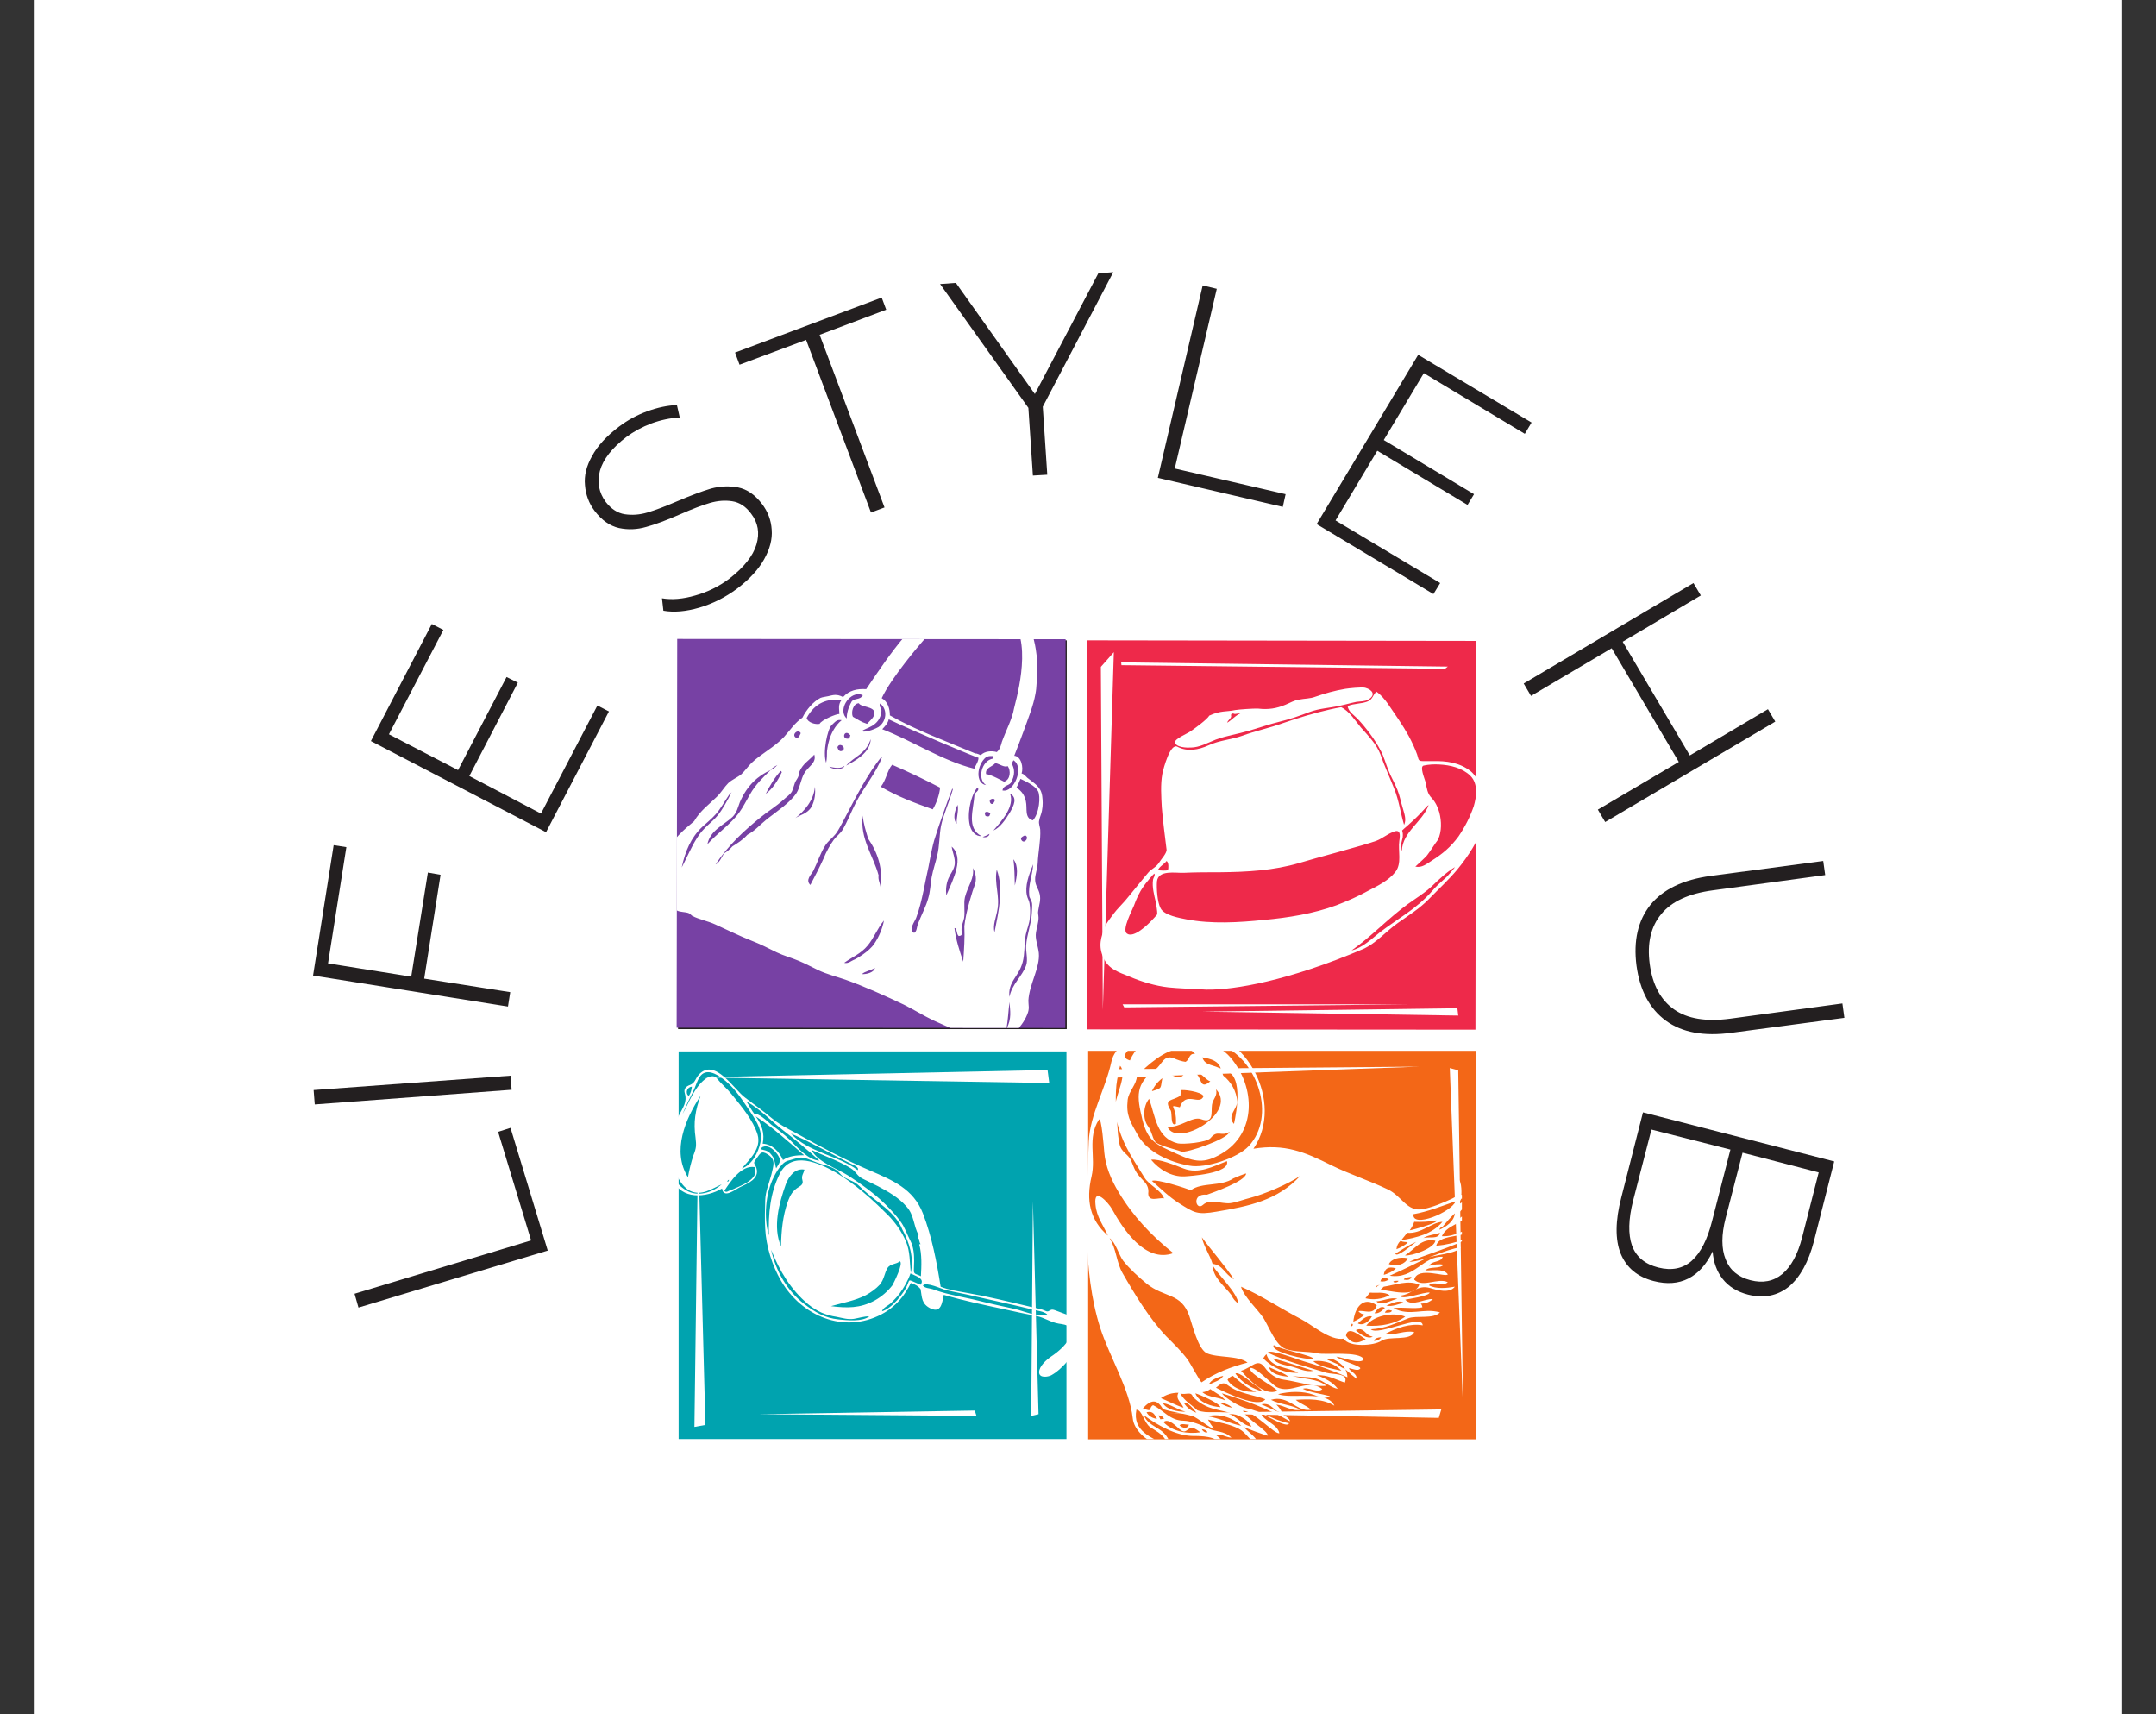 <svg xmlns="http://www.w3.org/2000/svg" version="1.1" xmlns:xlink="http://www.w3.org/1999/xlink" xmlns:svgjs="http://svgjs.dev/svgjs" viewBox="0 0 6.436 5.116"><rect x="0" y="0" width="6.436" height="5.116" fill="#333333" stroke="none"/><g transform="matrix(0.842,0,0,0.842,3.213,4.464)"><rect width="7.398" height="7.398" x="-3.693" y="-5.963" fill="#ffffff"></rect><g transform="matrix(1,0,0,1,0,0)"><path d=" M -2.545 -0.667 L -2.559 -0.716 L -1.933 -0.905 L -2.05 -1.29 L -2.006 -1.304 L -1.874 -0.869 L -2.545 -0.667 M -2.7 -1.387 L -2.704 -1.438 L -2.006 -1.489 L -2.002 -1.439 L -2.7 -1.387 M -2.653 -1.887 L -2.358 -1.84 L -2.299 -2.209 L -2.254 -2.201 L -2.312 -1.833 L -2.007 -1.785 L -2.015 -1.734 L -2.706 -1.844 L -2.633 -2.306 L -2.588 -2.299 L -2.653 -1.887 M -1.698 -2.801 L -1.657 -2.78 L -1.88 -2.352 L -2.501 -2.675 L -2.285 -3.09 L -2.244 -3.069 L -2.437 -2.699 L -2.192 -2.572 L -2.02 -2.902 L -1.98 -2.882 L -2.152 -2.551 L -1.898 -2.418 L -1.698 -2.801 M -1.336 -3.148 Q -1.408 -3.127 -1.464 -3.137 L -1.469 -3.181 Q -1.416 -3.172 -1.351 -3.191 Q -1.286 -3.209 -1.231 -3.25 Q -1.152 -3.311 -1.134 -3.372 Q -1.116 -3.433 -1.153 -3.481 Q -1.181 -3.519 -1.22 -3.525 Q -1.258 -3.531 -1.299 -3.519 Q -1.34 -3.507 -1.404 -3.479 Q -1.477 -3.447 -1.525 -3.434 Q -1.573 -3.42 -1.621 -3.43 Q -1.67 -3.441 -1.708 -3.491 Q -1.738 -3.531 -1.742 -3.582 Q -1.747 -3.632 -1.717 -3.685 Q -1.688 -3.739 -1.622 -3.789 Q -1.576 -3.824 -1.521 -3.844 Q -1.466 -3.864 -1.416 -3.866 L -1.406 -3.822 Q -1.457 -3.819 -1.506 -3.801 Q -1.556 -3.782 -1.595 -3.753 Q -1.672 -3.694 -1.689 -3.633 Q -1.705 -3.572 -1.668 -3.522 Q -1.639 -3.485 -1.601 -3.479 Q -1.562 -3.473 -1.521 -3.485 Q -1.48 -3.497 -1.415 -3.525 Q -1.342 -3.556 -1.295 -3.57 Q -1.247 -3.583 -1.199 -3.574 Q -1.151 -3.564 -1.114 -3.515 Q -1.083 -3.474 -1.08 -3.424 Q -1.076 -3.374 -1.107 -3.319 Q -1.137 -3.265 -1.203 -3.215 Q -1.265 -3.169 -1.336 -3.148 M -0.958 -4.097 L -1.194 -4.009 L -1.21 -4.052 L -0.69 -4.247 L -0.674 -4.204 L -0.91 -4.115 L -0.68 -3.503 L -0.728 -3.485 L -0.958 -4.097 M -0.119 -3.86 L -0.103 -3.619 L -0.154 -3.616 L -0.17 -3.856 L -0.483 -4.295 L -0.427 -4.299 L -0.147 -3.905 L 0.078 -4.333 L 0.131 -4.337 L -0.119 -3.86 M 0.448 -4.29 L 0.498 -4.278 L 0.349 -3.641 L 0.742 -3.55 L 0.732 -3.505 L 0.289 -3.608 L 0.448 -4.29 M 1.29 -3.235 L 1.266 -3.196 L 0.852 -3.444 L 1.212 -4.044 L 1.614 -3.804 L 1.59 -3.764 L 1.232 -3.979 L 1.09 -3.742 L 1.41 -3.55 L 1.387 -3.512 L 1.067 -3.704 L 0.919 -3.457 L 1.29 -3.235 M 2.478 -2.744 L 1.875 -2.388 L 1.849 -2.432 L 2.136 -2.601 L 1.898 -3.004 L 1.612 -2.835 L 1.586 -2.879 L 2.188 -3.235 L 2.214 -3.191 L 1.937 -3.027 L 2.175 -2.624 L 2.452 -2.788 L 2.478 -2.744 M 2.035 -2.094 Q 2.102 -2.177 2.249 -2.197 L 2.648 -2.25 L 2.655 -2.2 L 2.257 -2.146 Q 2.129 -2.129 2.074 -2.062 Q 2.018 -1.995 2.033 -1.884 Q 2.048 -1.774 2.119 -1.724 Q 2.19 -1.674 2.318 -1.691 L 2.716 -1.745 L 2.723 -1.694 L 2.323 -1.641 Q 2.176 -1.621 2.09 -1.684 Q 2.004 -1.747 1.986 -1.879 Q 1.969 -2.011 2.035 -2.094 M 2.17 -0.77 Q 2.117 -0.743 2.047 -0.761 Q 1.961 -0.783 1.93 -0.858 Q 1.9 -0.933 1.932 -1.057 L 2.009 -1.359 L 2.687 -1.185 L 2.615 -0.902 Q 2.586 -0.791 2.526 -0.741 Q 2.465 -0.692 2.381 -0.713 Q 2.323 -0.728 2.291 -0.769 Q 2.26 -0.809 2.256 -0.866 Q 2.223 -0.797 2.17 -0.77 M 2.632 -1.146 L 2.362 -1.216 L 2.302 -0.984 Q 2.279 -0.895 2.302 -0.838 Q 2.324 -0.781 2.39 -0.764 Q 2.456 -0.747 2.503 -0.786 Q 2.55 -0.826 2.573 -0.915 L 2.632 -1.146 M 1.97 -0.887 Q 1.992 -0.827 2.063 -0.809 Q 2.135 -0.791 2.182 -0.833 Q 2.229 -0.875 2.254 -0.974 L 2.319 -1.227 L 2.039 -1.298 L 1.974 -1.046 Q 1.949 -0.947 1.97 -0.887" fill="#231f20" fill-rule="nonzero"></path></g><g transform="matrix(1,0,0,1,0,0)"><g transform="matrix(1,0,0,1,0,0)" clip-path="url(#SvgjsClipPath53234)"><g clip-path="url(#b2af8988b-a1d2-4348-a8c3-11844c4a214b125b4554-294a-4106-bf7c-fbe97ca1a8aa)"><path d=" M 1.415 -1.652 L 0.038 -1.653 L 0.039 -3.032 L 1.417 -3.03 Z" fill="#ee294a" transform="matrix(1,0,0,1,0,0)" fill-rule="nonzero"></path></g><g clip-path="url(#c2af8988b-a1d2-4348-a8c3-11844c4a214b125b4554-294a-4106-bf7c-fbe97ca1a8aa)"><path d=" M 0.471 -2.765 C 0.512 -2.784 0.531 -2.778 0.564 -2.785 C 0.576 -2.787 0.629 -2.791 0.645 -2.79 C 0.68 -2.786 0.709 -2.79 0.742 -2.804 C 0.759 -2.811 0.771 -2.819 0.79 -2.822 C 0.809 -2.826 0.829 -2.825 0.847 -2.832 C 0.881 -2.844 0.917 -2.854 0.953 -2.86 C 0.965 -2.862 1.012 -2.867 1.024 -2.864 C 1.05 -2.857 1.063 -2.838 1.035 -2.822 C 1.023 -2.815 1.007 -2.816 0.993 -2.814 C 0.973 -2.81 0.953 -2.804 0.933 -2.8 C 0.897 -2.792 0.862 -2.791 0.827 -2.778 C 0.793 -2.765 0.759 -2.753 0.722 -2.744 C 0.685 -2.735 0.648 -2.722 0.61 -2.711 C 0.572 -2.7 0.532 -2.694 0.494 -2.68 C 0.466 -2.669 0.436 -2.652 0.406 -2.652 C 0.393 -2.651 0.352 -2.652 0.35 -2.671 C 0.349 -2.683 0.392 -2.701 0.401 -2.707 C 0.415 -2.716 0.465 -2.752 0.471 -2.765 M 0.535 -2.74 C 0.552 -2.75 0.566 -2.768 0.586 -2.775 C 0.578 -2.773 0.57 -2.772 0.562 -2.771 C 0.551 -2.775 0.547 -2.772 0.549 -2.762 C 0.547 -2.753 0.537 -2.749 0.535 -2.74" fill="#ffffff" transform="matrix(1,0,0,1,0,0)" fill-rule="nonzero"></path></g><g clip-path="url(#c2af8988b-a1d2-4348-a8c3-11844c4a214b125b4554-294a-4106-bf7c-fbe97ca1a8aa)"><path d=" M 0.939 -2.795 C 0.968 -2.781 0.989 -2.747 1.009 -2.723 C 1.034 -2.695 1.065 -2.663 1.078 -2.628 C 1.092 -2.587 1.111 -2.547 1.127 -2.506 C 1.144 -2.464 1.149 -2.421 1.162 -2.378 C 1.171 -2.396 1.163 -2.417 1.158 -2.435 C 1.151 -2.457 1.147 -2.481 1.138 -2.503 C 1.129 -2.526 1.116 -2.547 1.107 -2.57 C 1.097 -2.594 1.091 -2.62 1.078 -2.643 C 1.058 -2.681 1.028 -2.721 0.998 -2.753 C 0.986 -2.766 0.964 -2.779 0.962 -2.799 C 0.984 -2.809 1.011 -2.806 1.034 -2.816 C 1.051 -2.823 1.051 -2.839 1.064 -2.85 C 1.08 -2.839 1.093 -2.823 1.104 -2.808 C 1.13 -2.77 1.157 -2.732 1.179 -2.692 C 1.19 -2.671 1.2 -2.65 1.208 -2.628 C 1.214 -2.612 1.21 -2.604 1.228 -2.604 C 1.24 -2.604 1.252 -2.604 1.264 -2.604 C 1.312 -2.605 1.358 -2.599 1.397 -2.569 C 1.428 -2.544 1.444 -2.491 1.451 -2.453 C 1.459 -2.409 1.438 -2.326 1.351 -2.22 C 1.32 -2.183 1.284 -2.15 1.25 -2.115 C 1.218 -2.082 1.178 -2.057 1.141 -2.031 C 1.098 -2.001 1.064 -1.959 1.017 -1.938 C 0.755 -1.826 0.559 -1.792 0.461 -1.794 C 0.44 -1.795 0.349 -1.799 0.326 -1.802 C 0.281 -1.807 0.231 -1.822 0.189 -1.84 C 0.15 -1.856 0.114 -1.866 0.096 -1.907 C 0.077 -1.949 0.087 -1.98 0.103 -2.02 C 0.108 -2.032 0.128 -2.057 0.133 -2.064 C 0.145 -2.08 0.159 -2.093 0.172 -2.108 C 0.186 -2.124 0.241 -2.193 0.257 -2.211 C 0.27 -2.224 0.283 -2.228 0.294 -2.245 C 0.299 -2.254 0.321 -2.277 0.32 -2.29 C 0.314 -2.34 0.307 -2.39 0.303 -2.44 C 0.301 -2.479 0.298 -2.521 0.305 -2.559 C 0.309 -2.579 0.333 -2.668 0.358 -2.655 C 0.394 -2.636 0.434 -2.644 0.469 -2.66 C 0.508 -2.678 0.55 -2.68 0.589 -2.694 C 0.635 -2.711 0.684 -2.721 0.731 -2.738 C 0.786 -2.757 0.842 -2.774 0.899 -2.787 C 0.913 -2.79 0.926 -2.793 0.939 -2.795 M 1.26 -2.251 C 1.298 -2.275 1.327 -2.299 1.355 -2.337 C 1.378 -2.371 1.396 -2.406 1.409 -2.444 C 1.419 -2.478 1.425 -2.524 1.397 -2.552 C 1.368 -2.58 1.326 -2.59 1.286 -2.592 C 1.268 -2.593 1.249 -2.592 1.231 -2.588 C 1.217 -2.584 1.234 -2.544 1.238 -2.53 C 1.243 -2.507 1.244 -2.489 1.26 -2.473 C 1.273 -2.459 1.282 -2.44 1.287 -2.422 C 1.295 -2.391 1.296 -2.354 1.282 -2.325 C 1.269 -2.308 1.258 -2.289 1.245 -2.272 C 1.239 -2.263 1.213 -2.241 1.202 -2.23 C 1.225 -2.225 1.241 -2.239 1.26 -2.251 M 0.32 -2.25 C 0.311 -2.238 0.295 -2.231 0.289 -2.217 C 0.301 -2.216 0.313 -2.215 0.325 -2.217 C 0.327 -2.226 0.328 -2.244 0.32 -2.25 M 0.272 -2.184 C 0.273 -2.191 0.28 -2.197 0.277 -2.205 C 0.275 -2.207 0.242 -2.166 0.239 -2.161 C 0.224 -2.14 0.213 -2.116 0.204 -2.091 C 0.198 -2.075 0.161 -2.007 0.179 -1.993 C 0.203 -1.974 0.256 -2.027 0.269 -2.041 C 0.275 -2.047 0.281 -2.054 0.287 -2.061 C 0.287 -2.075 0.284 -2.089 0.282 -2.103 C 0.276 -2.129 0.268 -2.157 0.272 -2.184 M 1.065 -2.322 C 1.023 -2.306 0.839 -2.258 0.791 -2.243 C 0.699 -2.216 0.606 -2.211 0.51 -2.21 C 0.467 -2.21 0.423 -2.21 0.38 -2.208 C 0.351 -2.207 0.291 -2.219 0.286 -2.178 C 0.284 -2.153 0.287 -2.104 0.299 -2.082 C 0.312 -2.057 0.366 -2.048 0.391 -2.043 C 0.48 -2.026 0.576 -2.032 0.665 -2.041 C 0.752 -2.049 0.84 -2.063 0.922 -2.093 C 0.961 -2.108 0.998 -2.124 1.034 -2.144 C 1.067 -2.161 1.108 -2.181 1.131 -2.211 C 1.155 -2.241 1.14 -2.286 1.145 -2.321 C 1.149 -2.345 1.149 -2.365 1.121 -2.352 C 1.101 -2.344 1.085 -2.33 1.065 -2.322 M 1.249 -2.448 C 1.244 -2.446 1.231 -2.43 1.224 -2.423 C 1.208 -2.406 1.191 -2.39 1.173 -2.374 C 1.167 -2.369 1.161 -2.364 1.155 -2.358 C 1.158 -2.35 1.158 -2.342 1.157 -2.333 C 1.154 -2.318 1.146 -2.3 1.154 -2.286 C 1.157 -2.354 1.227 -2.388 1.249 -2.448 M 1.342 -2.228 C 1.312 -2.21 1.285 -2.184 1.26 -2.16 C 1.233 -2.135 1.204 -2.118 1.175 -2.097 C 1.105 -2.046 1.046 -1.982 0.976 -1.933 C 1.014 -1.942 1.046 -1.973 1.076 -1.997 C 1.106 -2.02 1.137 -2.04 1.168 -2.062 C 1.202 -2.086 1.233 -2.111 1.261 -2.143 C 1.275 -2.16 1.291 -2.174 1.308 -2.189 C 1.316 -2.195 1.344 -2.229 1.342 -2.228" fill="#ffffff" transform="matrix(1,0,0,1,0,0)" fill-rule="nonzero"></path></g><g clip-path="url(#b2af8988b-a1d2-4348-a8c3-11844c4a214b125b4554-294a-4106-bf7c-fbe97ca1a8aa)"><path d=" M -0.034 -1.654 L -1.412 -1.654 L -1.412 -3.032 L -0.034 -3.032 Z" fill="#231f20" transform="matrix(1,0,0,1,0,0)" fill-rule="nonzero"></path></g><g clip-path="url(#b2af8988b-a1d2-4348-a8c3-11844c4a214b125b4554-294a-4106-bf7c-fbe97ca1a8aa)"><path d=" M -1.362 -2.939 L -1.356 -1.723 L -1.317 -2.991 Z" fill="#ffffff" transform="matrix(1,0,0,1,0,0)" fill-rule="nonzero"></path></g><g clip-path="url(#b2af8988b-a1d2-4348-a8c3-11844c4a214b125b4554-294a-4106-bf7c-fbe97ca1a8aa)"><path d=" M -0.142 -2.931 L -1.289 -2.944 L -1.291 -2.955 L -0.132 -2.94 Z" fill="#ffffff" transform="matrix(1,0,0,1,0,0)" fill-rule="nonzero"></path></g><g clip-path="url(#b2af8988b-a1d2-4348-a8c3-11844c4a214b125b4554-294a-4106-bf7c-fbe97ca1a8aa)"><path d=" M -1.003 -1.717 L -0.098 -1.728 L -0.095 -1.702 Z" fill="#ffffff" transform="matrix(1,0,0,1,0,0)" fill-rule="nonzero"></path></g><g clip-path="url(#b2af8988b-a1d2-4348-a8c3-11844c4a214b125b4554-294a-4106-bf7c-fbe97ca1a8aa)"><path d=" M -0.262 -1.743 L -1.279 -1.731 L -1.285 -1.743 Z" fill="#ffffff" transform="matrix(1,0,0,1,0,0)" fill-rule="nonzero"></path></g><g clip-path="url(#b2af8988b-a1d2-4348-a8c3-11844c4a214b125b4554-294a-4106-bf7c-fbe97ca1a8aa)"><path d=" M -0.039 -1.658 L -1.417 -1.659 L -1.415 -3.037 L -0.038 -3.036 Z" fill="#7741a4" transform="matrix(1,0,0,1,0,0)" fill-rule="nonzero"></path></g><g clip-path="url(#d2af8988b-a1d2-4348-a8c3-11844c4a214b125b4554-294a-4106-bf7c-fbe97ca1a8aa)"><path d=" M -0.174 -1.706 C -0.185 -1.679 -0.2 -1.662 -0.219 -1.64 C -0.231 -1.627 -0.242 -1.61 -0.25 -1.604 C -0.261 -1.595 -0.28 -1.586 -0.289 -1.59 C -0.298 -1.594 -0.435 -1.652 -0.507 -1.685 C -0.542 -1.702 -0.576 -1.723 -0.612 -1.741 C -0.68 -1.773 -0.748 -1.804 -0.818 -1.829 C -0.85 -1.84 -0.883 -1.848 -0.915 -1.863 C -0.938 -1.874 -0.96 -1.886 -0.984 -1.896 C -1.01 -1.907 -1.037 -1.914 -1.062 -1.926 C -1.092 -1.941 -1.122 -1.956 -1.153 -1.968 C -1.198 -1.986 -1.238 -2.006 -1.28 -2.025 C -1.306 -2.037 -1.338 -2.043 -1.361 -2.055 C -1.366 -2.058 -1.369 -2.063 -1.374 -2.065 C -1.386 -2.07 -1.403 -2.068 -1.415 -2.074 C -1.424 -2.079 -1.432 -2.092 -1.44 -2.1 C -1.449 -2.109 -1.462 -2.117 -1.464 -2.126 C -1.466 -2.136 -1.468 -2.134 -1.462 -2.151 C -1.456 -2.168 -1.467 -2.236 -1.45 -2.281 C -1.432 -2.327 -1.391 -2.361 -1.355 -2.391 C -1.334 -2.428 -1.3 -2.452 -1.274 -2.478 C -1.258 -2.494 -1.248 -2.512 -1.234 -2.526 C -1.22 -2.539 -1.203 -2.545 -1.188 -2.557 C -1.175 -2.569 -1.165 -2.584 -1.152 -2.597 C -1.119 -2.629 -1.069 -2.654 -1.036 -2.69 C -1.015 -2.713 -0.998 -2.74 -0.971 -2.758 C -0.958 -2.785 -0.932 -2.816 -0.907 -2.828 C -0.9 -2.831 -0.889 -2.832 -0.88 -2.834 C -0.862 -2.838 -0.85 -2.843 -0.827 -2.831 C -0.805 -2.855 -0.777 -2.861 -0.745 -2.859 C -0.658 -2.988 -0.567 -3.123 -0.446 -3.181 C -0.44 -3.19 -0.345 -3.242 -0.244 -3.192 C -0.208 -3.175 -0.181 -3.125 -0.165 -3.091 C -0.162 -3.086 -0.153 -3.043 -0.149 -3.027 C -0.146 -3.017 -0.141 -2.984 -0.14 -2.973 C -0.14 -2.96 -0.138 -2.918 -0.139 -2.913 C -0.141 -2.892 -0.14 -2.867 -0.145 -2.842 C -0.152 -2.801 -0.172 -2.752 -0.187 -2.71 C -0.198 -2.681 -0.207 -2.655 -0.22 -2.623 C -0.195 -2.621 -0.187 -2.581 -0.194 -2.56 C -0.185 -2.558 -0.18 -2.551 -0.174 -2.545 C -0.147 -2.523 -0.126 -2.514 -0.121 -2.48 C -0.119 -2.464 -0.118 -2.448 -0.122 -2.428 C -0.124 -2.416 -0.13 -2.405 -0.132 -2.392 C -0.134 -2.382 -0.129 -2.372 -0.128 -2.361 C -0.126 -2.323 -0.135 -2.284 -0.137 -2.242 C -0.138 -2.221 -0.147 -2.201 -0.146 -2.183 C -0.146 -2.164 -0.134 -2.151 -0.13 -2.133 C -0.125 -2.112 -0.132 -2.095 -0.135 -2.074 C -0.137 -2.065 -0.134 -2.058 -0.134 -2.049 C -0.134 -2.032 -0.14 -2.016 -0.143 -1.997 C -0.147 -1.973 -0.136 -1.951 -0.133 -1.924 C -0.128 -1.872 -0.167 -1.813 -0.17 -1.755 C -0.17 -1.737 -0.165 -1.728 -0.174 -1.706 M -0.248 -1.654 C -0.228 -1.692 -0.235 -1.72 -0.237 -1.75 C -0.241 -1.718 -0.242 -1.687 -0.248 -1.654 M -0.237 -1.768 C -0.229 -1.813 -0.191 -1.842 -0.178 -1.88 C -0.171 -1.9 -0.179 -1.926 -0.178 -1.949 C -0.176 -1.987 -0.16 -2.026 -0.158 -2.062 C -0.157 -2.076 -0.156 -2.091 -0.157 -2.1 C -0.159 -2.111 -0.167 -2.12 -0.167 -2.128 C -0.171 -2.164 -0.155 -2.202 -0.153 -2.238 C -0.169 -2.2 -0.183 -2.16 -0.175 -2.127 C -0.173 -2.117 -0.167 -2.109 -0.166 -2.1 C -0.163 -2.083 -0.163 -2.065 -0.165 -2.048 C -0.166 -2.029 -0.174 -2.012 -0.179 -1.99 C -0.184 -1.966 -0.183 -1.94 -0.186 -1.915 C -0.19 -1.879 -0.202 -1.86 -0.219 -1.834 C -0.234 -1.811 -0.24 -1.792 -0.237 -1.768 M -0.28 -2.076 C -0.284 -2.051 -0.297 -2.023 -0.29 -1.997 C -0.275 -2.074 -0.257 -2.151 -0.282 -2.219 C -0.292 -2.171 -0.27 -2.125 -0.28 -2.076 M -0.218 -2.163 C -0.21 -2.197 -0.204 -2.231 -0.223 -2.256 C -0.219 -2.225 -0.219 -2.194 -0.218 -2.163 M -0.193 -2.322 C -0.183 -2.31 -0.165 -2.335 -0.182 -2.341 C -0.187 -2.338 -0.203 -2.333 -0.193 -2.322 M -0.154 -2.394 C -0.131 -2.419 -0.126 -2.48 -0.136 -2.498 C -0.147 -2.517 -0.175 -2.53 -0.198 -2.541 C -0.203 -2.528 -0.206 -2.523 -0.212 -2.51 C -0.192 -2.496 -0.184 -2.483 -0.179 -2.462 C -0.173 -2.436 -0.185 -2.402 -0.154 -2.394 M -0.432 -2.012 C -0.427 -1.97 -0.414 -1.932 -0.401 -1.893 C -0.398 -1.936 -0.395 -1.979 -0.397 -2.019 C -0.392 -2.069 -0.367 -2.148 -0.36 -2.165 C -0.353 -2.183 -0.356 -2.208 -0.367 -2.225 C -0.36 -2.19 -0.385 -2.161 -0.395 -2.121 C -0.4 -2.099 -0.394 -2.07 -0.398 -2.047 C -0.4 -2.037 -0.407 -2.021 -0.407 -2.009 C -0.408 -1.996 -0.4 -1.985 -0.417 -1.984 C -0.426 -1.991 -0.422 -2.013 -0.432 -2.012 M -0.236 -2.421 C -0.221 -2.447 -0.208 -2.474 -0.235 -2.489 C -0.218 -2.443 -0.264 -2.393 -0.294 -2.358 C -0.27 -2.368 -0.251 -2.397 -0.236 -2.421 M -0.332 -2.335 C -0.322 -2.332 -0.309 -2.336 -0.308 -2.346 C -0.316 -2.341 -0.324 -2.338 -0.332 -2.335 M -0.229 -2.595 C -0.218 -2.576 -0.217 -2.554 -0.232 -2.527 C -0.241 -2.516 -0.259 -2.518 -0.262 -2.5 C -0.221 -2.49 -0.183 -2.583 -0.223 -2.607 C -0.225 -2.603 -0.227 -2.599 -0.229 -2.595 M -0.316 -2.408 C -0.306 -2.407 -0.308 -2.412 -0.305 -2.418 C -0.309 -2.424 -0.322 -2.428 -0.325 -2.419 C -0.322 -2.415 -0.326 -2.409 -0.316 -2.408 M -0.256 -2.531 C -0.233 -2.538 -0.232 -2.571 -0.243 -2.586 C -0.257 -2.581 -0.27 -2.593 -0.287 -2.597 C -0.297 -2.584 -0.324 -2.581 -0.32 -2.558 C -0.301 -2.556 -0.261 -2.533 -0.256 -2.531 M -0.292 -2.458 C -0.28 -2.475 -0.308 -2.473 -0.307 -2.462 C -0.306 -2.451 -0.296 -2.448 -0.292 -2.458 M -0.376 -2.371 C -0.371 -2.355 -0.358 -2.337 -0.336 -2.338 C -0.391 -2.366 -0.364 -2.433 -0.361 -2.486 C -0.357 -2.494 -0.345 -2.499 -0.348 -2.507 L -0.352 -2.509 C -0.378 -2.475 -0.388 -2.408 -0.376 -2.371 M -0.461 -2.128 C -0.435 -2.188 -0.397 -2.262 -0.442 -2.301 C -0.439 -2.281 -0.429 -2.26 -0.431 -2.239 C -0.433 -2.22 -0.445 -2.207 -0.453 -2.189 C -0.462 -2.168 -0.463 -2.148 -0.461 -2.128 M -0.575 -1.995 C -0.565 -2.001 -0.566 -2.014 -0.562 -2.026 C -0.55 -2.057 -0.532 -2.091 -0.525 -2.118 C -0.518 -2.141 -0.517 -2.168 -0.513 -2.192 C -0.508 -2.219 -0.499 -2.244 -0.493 -2.27 C -0.485 -2.303 -0.486 -2.339 -0.48 -2.373 C -0.471 -2.416 -0.451 -2.457 -0.438 -2.503 C -0.438 -2.505 -0.438 -2.506 -0.44 -2.506 C -0.463 -2.445 -0.486 -2.381 -0.504 -2.323 C -0.515 -2.285 -0.524 -2.225 -0.528 -2.211 C -0.532 -2.198 -0.547 -2.102 -0.568 -2.048 C -0.574 -2.033 -0.596 -2.006 -0.575 -1.995 M -0.32 -2.618 C -0.354 -2.59 -0.358 -2.524 -0.32 -2.519 C -0.352 -2.539 -0.337 -2.606 -0.295 -2.613 C -0.298 -2.615 -0.291 -2.621 -0.296 -2.622 C -0.304 -2.621 -0.307 -2.624 -0.32 -2.618 M -0.282 -2.636 C -0.27 -2.646 -0.267 -2.661 -0.264 -2.672 C -0.25 -2.711 -0.227 -2.754 -0.221 -2.79 C -0.218 -2.807 -0.155 -3.008 -0.225 -3.101 C -0.276 -3.193 -0.352 -3.156 -0.369 -3.156 C -0.432 -3.138 -0.483 -3.085 -0.536 -3.039 C -0.552 -3.021 -0.656 -2.9 -0.69 -2.827 C -0.668 -2.815 -0.661 -2.789 -0.661 -2.766 C -0.57 -2.714 -0.463 -2.675 -0.358 -2.631 C -0.354 -2.632 -0.343 -2.627 -0.339 -2.625 C -0.324 -2.64 -0.3 -2.641 -0.282 -2.636 M -0.424 -2.382 C -0.426 -2.403 -0.416 -2.429 -0.421 -2.449 C -0.431 -2.428 -0.439 -2.398 -0.424 -2.382 M -0.362 -2.577 C -0.358 -2.587 -0.346 -2.604 -0.347 -2.616 C -0.349 -2.614 -0.577 -2.71 -0.665 -2.752 C -0.669 -2.736 -0.679 -2.727 -0.688 -2.717 C -0.579 -2.675 -0.475 -2.605 -0.362 -2.577 M -0.76 -1.849 C -0.743 -1.848 -0.717 -1.855 -0.714 -1.871 C -0.728 -1.862 -0.75 -1.859 -0.76 -1.849 M -0.716 -1.957 C -0.699 -1.982 -0.687 -2.012 -0.682 -2.039 C -0.705 -2.012 -0.718 -1.976 -0.74 -1.95 C -0.764 -1.921 -0.794 -1.91 -0.823 -1.889 C -0.809 -1.885 -0.796 -1.897 -0.79 -1.899 C -0.783 -1.901 -0.734 -1.929 -0.716 -1.957 M -0.509 -2.433 C -0.494 -2.458 -0.485 -2.488 -0.483 -2.51 C -0.541 -2.54 -0.593 -2.565 -0.653 -2.591 C -0.671 -2.57 -0.673 -2.539 -0.693 -2.513 C -0.633 -2.478 -0.574 -2.456 -0.509 -2.433 M -0.701 -2.199 C -0.704 -2.182 -0.694 -2.169 -0.694 -2.154 C -0.685 -2.221 -0.703 -2.278 -0.738 -2.329 C -0.746 -2.356 -0.755 -2.382 -0.757 -2.411 C -0.768 -2.33 -0.72 -2.269 -0.701 -2.199 M -0.782 -2.456 C -0.755 -2.509 -0.707 -2.566 -0.689 -2.618 C -0.689 -2.619 -0.689 -2.62 -0.69 -2.62 C -0.739 -2.561 -0.783 -2.474 -0.825 -2.394 C -0.834 -2.378 -0.843 -2.359 -0.853 -2.346 C -0.865 -2.331 -0.88 -2.321 -0.89 -2.305 C -0.908 -2.277 -0.917 -2.246 -0.932 -2.216 C -0.939 -2.202 -0.962 -2.183 -0.943 -2.165 C -0.925 -2.199 -0.911 -2.226 -0.896 -2.259 C -0.887 -2.282 -0.873 -2.307 -0.86 -2.325 C -0.85 -2.338 -0.837 -2.347 -0.829 -2.36 C -0.811 -2.39 -0.798 -2.425 -0.782 -2.456 M -0.701 -2.725 C -0.673 -2.745 -0.669 -2.785 -0.693 -2.806 L -0.696 -2.808 C -0.701 -2.796 -0.689 -2.791 -0.691 -2.78 C -0.697 -2.725 -0.75 -2.722 -0.76 -2.71 C -0.746 -2.703 -0.705 -2.722 -0.701 -2.725 M -0.816 -2.588 C -0.786 -2.604 -0.73 -2.633 -0.729 -2.682 C -0.746 -2.629 -0.788 -2.62 -0.816 -2.588 M -0.742 -2.736 C -0.731 -2.748 -0.715 -2.759 -0.716 -2.776 C -0.717 -2.798 -0.764 -2.795 -0.771 -2.809 C -0.791 -2.809 -0.8 -2.776 -0.792 -2.761 C -0.772 -2.75 -0.764 -2.743 -0.742 -2.736 M -0.876 -2.584 C -0.859 -2.571 -0.825 -2.574 -0.822 -2.587 C -0.836 -2.576 -0.856 -2.58 -0.876 -2.584 M -0.806 -2.684 C -0.802 -2.689 -0.804 -2.689 -0.801 -2.695 C -0.822 -2.722 -0.836 -2.678 -0.806 -2.684 M -0.826 -2.643 C -0.818 -2.657 -0.841 -2.67 -0.847 -2.653 C -0.846 -2.651 -0.842 -2.631 -0.826 -2.643 M -0.939 -2.442 C -0.927 -2.463 -0.924 -2.492 -0.927 -2.513 C -0.93 -2.465 -0.966 -2.425 -0.996 -2.402 C -0.98 -2.413 -0.952 -2.418 -0.939 -2.442 M -0.757 -2.837 C -0.757 -2.839 -0.771 -2.842 -0.777 -2.841 C -0.814 -2.836 -0.843 -2.781 -0.814 -2.755 C -0.814 -2.773 -0.809 -2.793 -0.796 -2.816 C -0.785 -2.828 -0.767 -2.82 -0.757 -2.837 M -0.887 -2.598 C -0.884 -2.613 -0.884 -2.626 -0.884 -2.639 C -0.883 -2.642 -0.88 -2.709 -0.832 -2.749 C -0.849 -2.752 -0.853 -2.745 -0.868 -2.731 C -0.882 -2.717 -0.9 -2.635 -0.887 -2.598 M -0.84 -2.771 C -0.84 -2.786 -0.846 -2.804 -0.832 -2.821 C -0.882 -2.826 -0.926 -2.812 -0.956 -2.757 C -0.952 -2.74 -0.925 -2.733 -0.91 -2.736 C -0.905 -2.749 -0.85 -2.772 -0.84 -2.771 M -0.965 -2.56 C -0.951 -2.585 -0.92 -2.597 -0.929 -2.627 C -0.949 -2.605 -0.969 -2.595 -0.981 -2.568 C -0.984 -2.563 -0.982 -2.557 -0.985 -2.551 C -0.987 -2.544 -0.993 -2.537 -0.997 -2.529 C -1.001 -2.518 -1.004 -2.506 -1.008 -2.497 C -1.015 -2.484 -1.028 -2.477 -1.037 -2.468 C -1.066 -2.442 -1.092 -2.427 -1.119 -2.405 C -1.176 -2.359 -1.232 -2.308 -1.279 -2.238 C -1.266 -2.243 -1.258 -2.262 -1.249 -2.277 C -1.238 -2.283 -1.228 -2.292 -1.219 -2.302 C -1.201 -2.313 -1.182 -2.325 -1.166 -2.343 C -1.14 -2.356 -1.121 -2.379 -1.096 -2.399 C -1.064 -2.424 -1.014 -2.457 -0.992 -2.491 C -0.98 -2.51 -0.977 -2.538 -0.965 -2.56 M -0.992 -2.686 C -0.985 -2.685 -0.981 -2.694 -0.977 -2.703 C -0.987 -2.721 -1.013 -2.695 -0.992 -2.686 M -1.101 -2.488 C -1.079 -2.504 -1.06 -2.531 -1.044 -2.565 C -1.046 -2.566 -1.045 -2.568 -1.048 -2.569 C -1.069 -2.547 -1.087 -2.516 -1.101 -2.488 M -1.084 -2.572 C -1.075 -2.576 -1.067 -2.582 -1.06 -2.59 C -1.068 -2.585 -1.077 -2.582 -1.084 -2.572 C -1.127 -2.553 -1.167 -2.519 -1.193 -2.458 C -1.2 -2.44 -1.203 -2.422 -1.219 -2.406 C -1.25 -2.377 -1.298 -2.359 -1.308 -2.309 C -1.276 -2.346 -1.225 -2.38 -1.195 -2.422 C -1.181 -2.441 -1.17 -2.464 -1.157 -2.486 C -1.138 -2.52 -1.11 -2.547 -1.084 -2.572 M -1.222 -2.494 C -1.221 -2.495 -1.22 -2.497 -1.219 -2.499 C -1.22 -2.497 -1.221 -2.495 -1.222 -2.494 C -1.225 -2.489 -1.23 -2.487 -1.232 -2.483 C -1.248 -2.46 -1.261 -2.435 -1.278 -2.416 C -1.294 -2.398 -1.312 -2.384 -1.327 -2.37 C -1.366 -2.333 -1.387 -2.284 -1.399 -2.227 C -1.378 -2.267 -1.364 -2.302 -1.345 -2.331 C -1.323 -2.368 -1.293 -2.385 -1.271 -2.412 C -1.254 -2.433 -1.236 -2.466 -1.222 -2.494" fill="#ffffff" transform="matrix(1,0,0,1,0,0)" fill-rule="nonzero"></path></g><g clip-path="url(#b2af8988b-a1d2-4348-a8c3-11844c4a214b125b4554-294a-4106-bf7c-fbe97ca1a8aa)"><path d=" M 1.417 -0.2 L 0.042 -0.2 L 0.042 -1.577 L 1.417 -1.577 Z" fill="#f36717" transform="matrix(1,0,0,1,0,0)" fill-rule="nonzero"></path></g><g clip-path="url(#b2af8988b-a1d2-4348-a8c3-11844c4a214b125b4554-294a-4106-bf7c-fbe97ca1a8aa)"><path d=" M 0.149 -1.512 L 1.216 -1.521 L 0.136 -1.482 L 0.149 -1.525" fill="#ffffff" transform="matrix(1,0,0,1,0,0)" fill-rule="nonzero"></path></g><g clip-path="url(#b2af8988b-a1d2-4348-a8c3-11844c4a214b125b4554-294a-4106-bf7c-fbe97ca1a8aa)"><path d=" M 1.354 -1.508 L 1.371 -0.314 L 1.324 -1.516 Z" fill="#ffffff" transform="matrix(1,0,0,1,0,0)" fill-rule="nonzero"></path></g><g clip-path="url(#b2af8988b-a1d2-4348-a8c3-11844c4a214b125b4554-294a-4106-bf7c-fbe97ca1a8aa)"><path d=" M 1.285 -0.276 L 0.334 -0.293 L 1.294 -0.306 Z" fill="#ffffff" transform="matrix(1,0,0,1,0,0)" fill-rule="nonzero"></path></g><g clip-path="url(#b2af8988b-a1d2-4348-a8c3-11844c4a214b125b4554-294a-4106-bf7c-fbe97ca1a8aa)"><path d=" M 0.087 -2.938 L 0.094 -1.722 L 0.133 -2.99 Z" fill="#ffffff" transform="matrix(1,0,0,1,0,0)" fill-rule="nonzero"></path></g><g clip-path="url(#b2af8988b-a1d2-4348-a8c3-11844c4a214b125b4554-294a-4106-bf7c-fbe97ca1a8aa)"><path d=" M 1.307 -2.931 L 0.16 -2.944 L 0.159 -2.954 L 1.317 -2.939 Z" fill="#ffffff" transform="matrix(1,0,0,1,0,0)" fill-rule="nonzero"></path></g><g clip-path="url(#b2af8988b-a1d2-4348-a8c3-11844c4a214b125b4554-294a-4106-bf7c-fbe97ca1a8aa)"><path d=" M 0.446 -1.716 L 1.351 -1.728 L 1.354 -1.702 Z" fill="#ffffff" transform="matrix(1,0,0,1,0,0)" fill-rule="nonzero"></path></g><g clip-path="url(#b2af8988b-a1d2-4348-a8c3-11844c4a214b125b4554-294a-4106-bf7c-fbe97ca1a8aa)"><path d=" M 1.188 -1.742 L 0.17 -1.731 L 0.164 -1.742 Z" fill="#ffffff" transform="matrix(1,0,0,1,0,0)" fill-rule="nonzero"></path></g><g clip-path="url(#b2af8988b-a1d2-4348-a8c3-11844c4a214b125b4554-294a-4106-bf7c-fbe97ca1a8aa)"><path d=" M -0.035 -0.201 L -1.41 -0.201 L -1.41 -1.575 L -0.035 -1.575 Z" fill="#00a3af" transform="matrix(1,0,0,1,0,0)" fill-rule="nonzero"></path></g><g clip-path="url(#b2af8988b-a1d2-4348-a8c3-11844c4a214b125b4554-294a-4106-bf7c-fbe97ca1a8aa)"><path d=" M -0.102 -1.509 L -1.347 -1.483 L -0.096 -1.463 Z" fill="#ffffff" transform="matrix(1,0,0,1,0,0)" fill-rule="nonzero"></path></g><g clip-path="url(#b2af8988b-a1d2-4348-a8c3-11844c4a214b125b4554-294a-4106-bf7c-fbe97ca1a8aa)"><path d=" M -1.354 -0.244 L -1.315 -0.251 L -1.341 -1.238 Z" fill="#ffffff" transform="matrix(1,0,0,1,0,0)" fill-rule="nonzero"></path></g><g clip-path="url(#b2af8988b-a1d2-4348-a8c3-11844c4a214b125b4554-294a-4106-bf7c-fbe97ca1a8aa)"><path d=" M -0.154 -1.044 L -0.134 -0.289 L -0.16 -0.283 Z" fill="#ffffff" transform="matrix(1,0,0,1,0,0)" fill-rule="nonzero"></path></g><g clip-path="url(#b2af8988b-a1d2-4348-a8c3-11844c4a214b125b4554-294a-4106-bf7c-fbe97ca1a8aa)"><path d=" M -0.354 -0.283 L -1.128 -0.289 L -0.36 -0.302 Z" fill="#ffffff" transform="matrix(1,0,0,1,0,0)" fill-rule="nonzero"></path></g><g clip-path="url(#e2af8988b-a1d2-4348-a8c3-11844c4a214b125b4554-294a-4106-bf7c-fbe97ca1a8aa)"><path d=" M 0.922 -0.493 C 0.936 -0.479 1.003 -0.462 1.007 -0.452 C 1 -0.439 0.976 -0.452 0.966 -0.452 C 0.972 -0.439 0.996 -0.433 0.993 -0.415 C 0.979 -0.426 0.966 -0.437 0.954 -0.448 C 0.958 -0.44 0.961 -0.43 0.961 -0.42 C 0.912 -0.443 0.857 -0.462 0.805 -0.477 C 0.779 -0.485 0.683 -0.522 0.679 -0.507 C 0.742 -0.477 0.819 -0.457 0.886 -0.436 C 0.91 -0.429 0.967 -0.436 0.952 -0.401 C 0.919 -0.412 0.889 -0.43 0.853 -0.427 C 0.881 -0.417 0.909 -0.403 0.927 -0.379 C 0.904 -0.382 0.875 -0.408 0.851 -0.415 C 0.82 -0.424 0.797 -0.419 0.766 -0.425 C 0.805 -0.413 0.854 -0.416 0.886 -0.39 C 0.842 -0.385 0.782 -0.405 0.738 -0.411 C 0.708 -0.415 0.685 -0.431 0.668 -0.455 C 0.642 -0.49 0.623 -0.454 0.584 -0.443 C 0.609 -0.415 0.668 -0.35 0.713 -0.372 C 0.698 -0.39 0.615 -0.43 0.615 -0.452 C 0.63 -0.463 0.695 -0.394 0.709 -0.386 C 0.761 -0.357 0.819 -0.419 0.872 -0.378 C 0.856 -0.362 0.823 -0.387 0.803 -0.379 C 0.833 -0.365 0.867 -0.362 0.899 -0.353 C 0.883 -0.34 0.857 -0.352 0.841 -0.358 C 0.802 -0.372 0.755 -0.37 0.715 -0.36 C 0.761 -0.342 0.89 -0.376 0.915 -0.319 C 0.876 -0.344 0.823 -0.343 0.778 -0.34 C 0.794 -0.326 0.816 -0.32 0.832 -0.305 C 0.781 -0.295 0.753 -0.359 0.69 -0.34 C 0.723 -0.323 0.762 -0.323 0.794 -0.305 C 0.765 -0.298 0.738 -0.32 0.709 -0.323 C 0.718 -0.315 0.724 -0.306 0.729 -0.296 C 0.7 -0.293 0.695 -0.333 0.656 -0.324 C 0.669 -0.317 0.761 -0.282 0.757 -0.264 C 0.682 -0.308 0.599 -0.338 0.516 -0.363 C 0.529 -0.345 0.58 -0.315 0.603 -0.31 C 0.657 -0.3 0.701 -0.267 0.754 -0.257 C 0.749 -0.236 0.663 -0.291 0.653 -0.294 C 0.666 -0.263 0.711 -0.256 0.72 -0.222 C 0.705 -0.215 0.626 -0.303 0.591 -0.301 C 0.6 -0.274 0.68 -0.231 0.679 -0.213 C 0.676 -0.212 0.596 -0.241 0.592 -0.245 C 0.6 -0.234 0.653 -0.197 0.64 -0.185 C 0.612 -0.197 0.603 -0.223 0.577 -0.237 C 0.543 -0.255 0.503 -0.26 0.467 -0.27 C 0.473 -0.258 0.48 -0.248 0.488 -0.238 C 0.481 -0.234 0.429 -0.277 0.413 -0.282 C 0.379 -0.292 0.342 -0.296 0.307 -0.307 C 0.287 -0.343 0.265 -0.342 0.236 -0.31 C 0.274 -0.294 0.254 -0.311 0.272 -0.321 C 0.308 -0.304 0.332 -0.266 0.381 -0.266 C 0.407 -0.265 0.441 -0.252 0.465 -0.24 C 0.493 -0.225 0.524 -0.232 0.55 -0.206 C 0.529 -0.207 0.515 -0.221 0.493 -0.216 C 0.521 -0.2 0.534 -0.168 0.543 -0.138 C 0.521 -0.128 0.523 -0.169 0.515 -0.181 C 0.495 -0.212 0.444 -0.212 0.412 -0.212 C 0.353 -0.213 0.286 -0.251 0.24 -0.285 C 0.25 -0.256 0.281 -0.246 0.303 -0.229 C 0.33 -0.207 0.328 -0.189 0.348 -0.163 C 0.371 -0.147 0.519 -0.155 0.514 -0.131 C 0.48 -0.128 0.377 -0.128 0.351 -0.149 C 0.354 -0.134 0.362 -0.117 0.339 -0.112 C 0.319 -0.151 0.332 -0.163 0.284 -0.182 C 0.247 -0.197 0.204 -0.233 0.2 -0.275 C 0.188 -0.38 0.119 -0.49 0.085 -0.594 C 0.019 -0.8 0.037 -1.044 0.044 -1.255 C 0.048 -1.35 0.104 -1.444 0.124 -1.537 C 0.136 -1.596 0.197 -1.621 0.249 -1.642 C 0.309 -1.666 0.349 -1.651 0.411 -1.651 C 0.603 -1.65 0.739 -1.393 0.628 -1.23 C 0.739 -1.248 0.809 -1.219 0.905 -1.171 C 0.968 -1.14 1.039 -1.117 1.104 -1.086 C 1.155 -1.062 1.172 -1.005 1.229 -1.016 C 1.265 -1.023 1.299 -1.038 1.332 -1.053 C 1.381 -1.075 1.33 -1.111 1.345 -1.12 C 1.367 -1.135 1.366 -1.072 1.365 -1.067 C 1.393 -1.049 1.397 -1.09 1.416 -1.092 C 1.417 -1.082 1.415 -1.075 1.407 -1.069 C 1.424 -1.054 1.45 -1.072 1.466 -1.058 C 1.464 -1.042 1.429 -1.052 1.422 -1.053 C 1.391 -1.034 1.356 -1.016 1.345 -0.978 C 1.361 -0.978 1.372 -1.003 1.388 -0.994 C 1.363 -0.962 1.313 -0.959 1.296 -0.92 C 1.342 -0.917 1.378 -0.944 1.42 -0.959 C 1.397 -0.907 1.287 -0.934 1.276 -0.886 C 1.31 -0.889 1.344 -0.897 1.375 -0.909 C 1.377 -0.896 1.198 -0.841 1.181 -0.829 C 1.238 -0.832 1.303 -0.872 1.363 -0.881 C 1.35 -0.857 1.264 -0.854 1.239 -0.841 C 1.197 -0.82 1.154 -0.799 1.111 -0.78 C 1.198 -0.766 1.23 -0.851 1.299 -0.847 C 1.292 -0.825 1.261 -0.835 1.251 -0.815 C 1.268 -0.82 1.286 -0.822 1.303 -0.819 C 1.285 -0.802 1.256 -0.815 1.237 -0.799 C 1.26 -0.797 1.301 -0.807 1.317 -0.785 C 1.312 -0.772 1.21 -0.815 1.198 -0.766 C 1.229 -0.736 1.281 -0.774 1.317 -0.757 C 1.299 -0.74 1.268 -0.763 1.25 -0.746 C 1.275 -0.732 1.314 -0.736 1.342 -0.741 C 1.324 -0.716 1.278 -0.729 1.255 -0.736 C 1.208 -0.75 1.19 -0.713 1.147 -0.709 C 1.155 -0.691 1.234 -0.724 1.253 -0.72 C 1.248 -0.707 1.179 -0.698 1.166 -0.695 C 1.19 -0.668 1.236 -0.7 1.264 -0.697 C 1.252 -0.686 1.237 -0.681 1.221 -0.681 C 1.225 -0.677 1.226 -0.673 1.227 -0.668 C 1.198 -0.661 1.156 -0.67 1.124 -0.665 C 1.184 -0.634 1.229 -0.667 1.289 -0.65 C 1.267 -0.625 1.205 -0.64 1.177 -0.629 C 1.13 -0.611 1.097 -0.593 1.044 -0.59 C 1.07 -0.565 1.227 -0.647 1.228 -0.604 C 1.184 -0.612 1.135 -0.595 1.096 -0.574 C 1.13 -0.567 1.164 -0.588 1.198 -0.58 C 1.183 -0.547 1.11 -0.568 1.081 -0.549 C 1.057 -0.532 0.966 -0.525 0.948 -0.557 C 0.9 -0.548 0.835 -0.607 0.795 -0.627 C 0.724 -0.664 0.657 -0.709 0.584 -0.741 C 0.593 -0.706 0.644 -0.66 0.664 -0.629 C 0.684 -0.597 0.707 -0.532 0.743 -0.52 C 0.779 -0.508 0.817 -0.513 0.854 -0.505 C 0.883 -0.498 1.003 -0.514 1.019 -0.484 C 1.01 -0.463 0.936 -0.493 0.922 -0.493 M 0.373 -1.586 C 0.311 -1.581 0.253 -1.526 0.215 -1.489 C 0.214 -1.457 0.186 -1.435 0.182 -1.403 C 0.176 -1.349 0.191 -1.326 0.217 -1.28 C 0.252 -1.217 0.332 -1.182 0.401 -1.17 C 0.457 -1.159 0.572 -1.197 0.611 -1.239 C 0.71 -1.346 0.642 -1.542 0.52 -1.595 C 0.457 -1.622 0.396 -1.646 0.321 -1.646 C 0.292 -1.646 0.116 -1.565 0.19 -1.543 C 0.23 -1.631 0.272 -1.594 0.347 -1.614 C 0.41 -1.632 0.502 -1.606 0.546 -1.554 C 0.637 -1.448 0.639 -1.284 0.514 -1.212 C 0.454 -1.177 0.421 -1.182 0.356 -1.212 C 0.285 -1.245 0.254 -1.253 0.234 -1.334 C 0.214 -1.416 0.209 -1.46 0.28 -1.511 C 0.304 -1.528 0.309 -1.564 0.345 -1.551 C 0.358 -1.545 0.372 -1.54 0.387 -1.538 C 0.403 -1.546 0.398 -1.569 0.421 -1.566 C 0.408 -1.582 0.392 -1.588 0.373 -1.586 M 0.513 -1.512 C 0.504 -1.542 0.479 -1.548 0.447 -1.554 C 0.455 -1.523 0.492 -1.528 0.513 -1.512 M 0.142 -1.455 C 0.137 -1.399 0.142 -1.36 0.146 -1.305 C 0.147 -1.285 0.149 -1.266 0.153 -1.247 C 0.16 -1.215 0.184 -1.213 0.195 -1.186 C 0.211 -1.145 0.213 -1.143 0.244 -1.11 C 0.253 -1.099 0.257 -1.086 0.255 -1.072 C 0.255 -1.039 0.291 -1.058 0.311 -1.054 C 0.302 -1.082 0.258 -1.101 0.242 -1.127 C 0.219 -1.164 0.193 -1.204 0.174 -1.242 C 0.153 -1.287 0.135 -1.339 0.139 -1.389 C 0.141 -1.421 0.182 -1.497 0.155 -1.524 C 0.149 -1.501 0.145 -1.478 0.142 -1.455 M 0.521 -1.489 C 0.549 -1.467 0.568 -1.433 0.57 -1.399 C 0.572 -1.37 0.532 -1.347 0.559 -1.318 C 0.568 -1.359 0.597 -1.511 0.514 -1.508 L 0.521 -1.489 M 0.417 -1.499 C 0.448 -1.492 0.433 -1.433 0.475 -1.469 C 0.455 -1.475 0.441 -1.507 0.417 -1.499 M 0.334 -1.494 C 0.345 -1.486 0.37 -1.477 0.38 -1.492 C 0.368 -1.495 0.343 -1.5 0.334 -1.494 M 0.268 -1.434 C 0.307 -1.446 0.297 -1.443 0.305 -1.48 C 0.289 -1.468 0.276 -1.452 0.268 -1.434 M 0.369 -1.418 C 0.339 -1.398 0.308 -1.408 0.335 -1.365 C 0.34 -1.356 0.333 -1.307 0.353 -1.318 C 0.358 -1.383 0.32 -1.387 0.367 -1.377 C 0.388 -1.437 0.437 -1.381 0.451 -1.416 C 0.445 -1.433 0.373 -1.441 0.371 -1.437 L 0.369 -1.418 M 0.481 -1.386 C 0.477 -1.36 0.489 -1.317 0.442 -1.335 C 0.41 -1.346 0.368 -1.303 0.323 -1.308 C 0.356 -1.231 0.575 -1.357 0.495 -1.441 C 0.502 -1.417 0.484 -1.407 0.481 -1.386 M 0.254 -1.31 C 0.268 -1.291 0.268 -1.273 0.279 -1.256 C 0.289 -1.241 0.353 -1.228 0.372 -1.22 C 0.388 -1.213 0.539 -1.265 0.543 -1.29 C 0.514 -1.271 0.501 -1.299 0.476 -1.268 C 0.463 -1.252 0.378 -1.245 0.36 -1.249 C 0.284 -1.267 0.28 -1.346 0.258 -1.407 C 0.237 -1.382 0.235 -1.335 0.254 -1.31 M 0.08 -1.333 C 0.038 -1.268 0.07 -1.2 0.054 -1.132 C 0.034 -1.047 0.048 -0.977 0.112 -0.922 C 0.095 -0.96 0.072 -0.988 0.068 -1.031 C 0.06 -1.099 0.114 -1.038 0.126 -1.017 C 0.166 -0.944 0.245 -0.824 0.344 -0.86 C 0.268 -0.92 0.2 -0.992 0.15 -1.076 C 0.124 -1.119 0.103 -1.168 0.099 -1.218 C 0.098 -1.232 0.089 -1.346 0.08 -1.333 M 0.383 -1.132 C 0.401 -1.133 0.547 -1.142 0.534 -1.186 C 0.484 -1.167 0.434 -1.139 0.38 -1.16 C 0.352 -1.171 0.293 -1.195 0.265 -1.191 C 0.293 -1.157 0.337 -1.13 0.383 -1.132 M 0.557 -1.125 C 0.513 -1.095 0.445 -1.112 0.406 -1.083 C 0.388 -1.09 0.285 -1.124 0.268 -1.116 C 0.301 -1.087 0.328 -1.06 0.364 -1.037 C 0.418 -1.003 0.428 -0.995 0.497 -1.007 C 0.61 -1.026 0.713 -1.046 0.794 -1.134 C 0.752 -1.105 0.667 -1.069 0.617 -1.056 C 0.596 -1.051 0.565 -1.039 0.545 -1.037 C 0.514 -1.034 0.474 -1.054 0.449 -1.031 C 0.424 -1.008 0.407 -1.073 0.463 -1.067 C 0.487 -1.076 0.599 -1.114 0.602 -1.142 C 0.602 -1.144 0.558 -1.126 0.557 -1.125 M 1.395 -1.047 C 1.397 -1.052 1.405 -1.049 1.404 -1.056 C 1.397 -1.058 1.39 -1.051 1.395 -1.047 M 1.365 -1.053 L 1.354 -1.033 C 1.366 -1.037 1.374 -1.044 1.379 -1.054 C 1.374 -1.053 1.37 -1.053 1.365 -1.053 M 1.195 -0.998 C 1.19 -0.947 1.33 -1.005 1.345 -1.044 C 1.296 -1.027 1.247 -1.007 1.195 -0.998 M 1.298 -0.953 C 1.292 -0.952 1.288 -0.948 1.287 -0.943 C 1.311 -0.953 1.339 -0.972 1.342 -1.001 C 1.326 -0.986 1.312 -0.97 1.298 -0.953 M 1.198 -0.971 C 1.194 -0.96 1.189 -0.95 1.182 -0.941 C 1.188 -0.941 1.29 -0.969 1.276 -0.976 C 1.251 -0.971 1.224 -0.97 1.198 -0.971 M 1.173 -0.932 L 1.152 -0.906 C 1.204 -0.914 1.263 -0.928 1.298 -0.971 C 1.259 -0.969 1.224 -0.928 1.173 -0.932 M 1.23 -0.913 C 1.248 -0.92 1.285 -0.907 1.289 -0.932 C 1.269 -0.925 1.245 -0.924 1.23 -0.913 M 0.483 -0.822 C 0.52 -0.818 0.523 -0.788 0.559 -0.767 C 0.524 -0.82 0.482 -0.866 0.445 -0.916 C 0.452 -0.883 0.473 -0.855 0.483 -0.822 M 0.164 -0.789 C 0.207 -0.714 0.259 -0.628 0.319 -0.565 C 0.346 -0.538 0.373 -0.512 0.396 -0.481 C 0.4 -0.476 0.44 -0.403 0.444 -0.402 C 0.493 -0.436 0.549 -0.457 0.607 -0.472 C 0.574 -0.498 0.502 -0.488 0.463 -0.505 C 0.432 -0.519 0.412 -0.604 0.401 -0.636 C 0.372 -0.721 0.313 -0.7 0.249 -0.752 C 0.219 -0.777 0.19 -0.803 0.166 -0.833 C 0.151 -0.853 0.139 -0.899 0.118 -0.913 C 0.142 -0.875 0.142 -0.827 0.164 -0.789 M 1.165 -0.852 C 1.189 -0.849 1.269 -0.877 1.273 -0.904 C 1.222 -0.914 1.202 -0.875 1.165 -0.852 M 1.135 -0.874 C 1.149 -0.879 1.163 -0.887 1.175 -0.897 C 1.169 -0.902 1.159 -0.897 1.15 -0.904 C 1.141 -0.896 1.136 -0.886 1.135 -0.874 M 1.131 -0.858 C 1.136 -0.843 1.186 -0.886 1.205 -0.9 C 1.179 -0.889 1.155 -0.873 1.131 -0.858 M 1.108 -0.821 C 1.138 -0.811 1.166 -0.821 1.175 -0.842 C 1.146 -0.848 1.117 -0.84 1.108 -0.821 M 0.55 -0.711 C 0.555 -0.699 0.564 -0.688 0.575 -0.681 C 0.569 -0.722 0.506 -0.779 0.483 -0.817 C 0.485 -0.772 0.525 -0.744 0.55 -0.711 M 1.09 -0.783 C 1.102 -0.786 1.123 -0.795 1.133 -0.806 C 1.107 -0.814 1.093 -0.806 1.09 -0.783 M 1.161 -0.766 C 1.173 -0.764 1.185 -0.764 1.188 -0.776 C 1.178 -0.774 1.164 -0.775 1.161 -0.766 M 1.078 -0.76 C 1.089 -0.758 1.099 -0.76 1.108 -0.767 C 1.092 -0.776 1.082 -0.774 1.078 -0.76 M 1.124 -0.76 C 1.124 -0.753 1.142 -0.756 1.142 -0.762 C 1.135 -0.762 1.129 -0.762 1.124 -0.76 M 1.09 -0.741 C 1.086 -0.737 1.082 -0.734 1.078 -0.73 C 1.11 -0.729 1.197 -0.699 1.216 -0.748 C 1.177 -0.766 1.13 -0.747 1.09 -0.741 M 1.064 -0.739 C 1.067 -0.743 1.072 -0.746 1.076 -0.748 C 1.078 -0.748 1.054 -0.742 1.064 -0.739 M 1.041 -0.72 L 1.025 -0.7 C 1.052 -0.693 1.086 -0.697 1.111 -0.711 C 1.091 -0.724 1.064 -0.718 1.041 -0.72 M 1.064 -0.689 C 1.08 -0.67 1.117 -0.694 1.138 -0.698 C 1.117 -0.705 1.089 -0.691 1.064 -0.689 M 0.982 -0.617 C 0.997 -0.623 1.01 -0.632 1.023 -0.642 C 1.014 -0.643 1.006 -0.647 1 -0.654 C 1.019 -0.66 1.054 -0.637 1.065 -0.675 C 1.018 -0.709 0.987 -0.668 0.982 -0.617 M 1.099 -0.674 C 1.121 -0.669 1.141 -0.68 1.161 -0.684 C 1.143 -0.696 1.115 -0.68 1.099 -0.674 M 1.057 -0.647 C 1.072 -0.644 1.085 -0.657 1.094 -0.666 C 1.078 -0.676 1.064 -0.658 1.057 -0.647 M 1.094 -0.649 C 1.104 -0.649 1.116 -0.648 1.119 -0.656 C 1.108 -0.66 1.098 -0.66 1.094 -0.649 M 1.028 -0.603 C 1.08 -0.599 1.133 -0.61 1.166 -0.635 C 1.121 -0.653 1.052 -0.637 1.028 -0.603 M 0.998 -0.611 C 1.017 -0.6 1.04 -0.62 1.048 -0.636 C 1.026 -0.639 1.011 -0.622 0.998 -0.611 M 0.973 -0.601 C 0.98 -0.599 0.983 -0.609 0.977 -0.61 C 0.975 -0.607 0.975 -0.603 0.973 -0.601 M 0.991 -0.587 C 1.004 -0.574 1.033 -0.553 1.051 -0.564 C 1.024 -0.567 1.021 -0.601 0.991 -0.587 M 0.956 -0.567 C 0.974 -0.539 0.996 -0.537 1.026 -0.555 C 1.009 -0.564 0.962 -0.607 0.956 -0.567 M 1.055 -0.549 C 1.068 -0.549 1.076 -0.554 1.081 -0.562 C 1.069 -0.561 1.059 -0.559 1.055 -0.549 M 0.7 -0.534 C 0.684 -0.511 0.819 -0.479 0.84 -0.486 C 0.84 -0.496 0.723 -0.519 0.7 -0.534 M 0.663 -0.487 C 0.694 -0.454 0.741 -0.433 0.787 -0.436 C 0.752 -0.456 0.687 -0.453 0.674 -0.502 C 0.67 -0.498 0.666 -0.493 0.663 -0.487 M 0.759 -0.459 C 0.786 -0.453 0.812 -0.437 0.84 -0.443 C 0.793 -0.458 0.745 -0.474 0.697 -0.487 C 0.71 -0.467 0.738 -0.464 0.759 -0.459 M 0.927 -0.466 C 0.934 -0.458 0.942 -0.453 0.952 -0.45 C 0.95 -0.462 0.902 -0.498 0.89 -0.482 C 0.902 -0.477 0.915 -0.471 0.927 -0.466 M 0.84 -0.477 C 0.864 -0.456 0.904 -0.452 0.94 -0.443 C 0.918 -0.466 0.885 -0.482 0.84 -0.477 M 0.75 -0.422 C 0.751 -0.429 0.69 -0.452 0.683 -0.456 C 0.691 -0.429 0.727 -0.425 0.75 -0.422 M 0.631 -0.394 C 0.622 -0.4 0.576 -0.442 0.564 -0.433 C 0.587 -0.4 0.624 -0.38 0.661 -0.369 C 0.653 -0.379 0.643 -0.387 0.631 -0.394 M 0.47 -0.394 C 0.488 -0.403 0.511 -0.408 0.521 -0.425 C 0.5 -0.42 0.475 -0.41 0.47 -0.394 M 0.555 -0.425 C 0.547 -0.423 0.541 -0.418 0.536 -0.411 C 0.554 -0.379 0.604 -0.364 0.638 -0.369 C 0.605 -0.379 0.581 -0.404 0.555 -0.425 M 0.559 -0.378 C 0.527 -0.394 0.528 -0.412 0.495 -0.383 C 0.523 -0.369 0.646 -0.308 0.67 -0.342 C 0.634 -0.356 0.594 -0.36 0.559 -0.378 M 0.475 -0.378 C 0.467 -0.372 0.457 -0.368 0.447 -0.367 C 0.47 -0.347 0.503 -0.351 0.529 -0.337 C 0.515 -0.355 0.493 -0.365 0.475 -0.378 M 0.3 -0.346 C 0.327 -0.335 0.352 -0.321 0.38 -0.312 C 0.373 -0.331 0.35 -0.342 0.362 -0.365 C 0.339 -0.365 0.319 -0.359 0.3 -0.346 M 0.511 -0.314 C 0.506 -0.329 0.437 -0.359 0.422 -0.363 C 0.435 -0.33 0.479 -0.316 0.511 -0.314 M 0.429 -0.303 C 0.465 -0.289 0.503 -0.302 0.539 -0.291 C 0.57 -0.281 0.588 -0.25 0.621 -0.245 C 0.599 -0.289 0.532 -0.296 0.491 -0.307 C 0.462 -0.314 0.434 -0.329 0.413 -0.351 C 0.407 -0.371 0.39 -0.357 0.369 -0.362 C 0.383 -0.336 0.409 -0.322 0.429 -0.303 M 0.552 -0.312 C 0.543 -0.323 0.521 -0.33 0.507 -0.33 C 0.52 -0.322 0.534 -0.315 0.552 -0.312 M 0.307 -0.328 C 0.32 -0.306 0.357 -0.297 0.387 -0.298 C 0.358 -0.305 0.334 -0.325 0.307 -0.328 M 0.382 -0.328 C 0.392 -0.312 0.407 -0.301 0.426 -0.294 C 0.421 -0.301 0.392 -0.338 0.382 -0.328 M 0.213 -0.305 C 0.198 -0.229 0.267 -0.205 0.323 -0.179 C 0.317 -0.213 0.288 -0.226 0.262 -0.243 C 0.24 -0.258 0.234 -0.304 0.213 -0.305 M 0.286 -0.273 C 0.278 -0.285 0.274 -0.302 0.249 -0.296 C 0.255 -0.283 0.273 -0.273 0.286 -0.273 M 0.298 -0.271 L 0.311 -0.273 C 0.307 -0.281 0.3 -0.285 0.291 -0.285 L 0.298 -0.271 M 0.465 -0.282 C 0.508 -0.275 0.548 -0.255 0.585 -0.248 C 0.56 -0.272 0.514 -0.294 0.465 -0.282 M 0.413 -0.241 C 0.392 -0.242 0.39 -0.215 0.366 -0.236 C 0.356 -0.244 0.327 -0.277 0.309 -0.261 C 0.34 -0.227 0.397 -0.218 0.44 -0.225 C 0.432 -0.231 0.423 -0.237 0.413 -0.241 M 0.366 -0.25 C 0.374 -0.24 0.395 -0.235 0.399 -0.252 C 0.388 -0.252 0.374 -0.257 0.366 -0.25 M 0.465 -0.225 C 0.462 -0.232 0.454 -0.235 0.445 -0.236 C 0.448 -0.229 0.457 -0.222 0.465 -0.225" fill="#ffffff" transform="matrix(1,0,0,1,0,0)" fill-rule="nonzero"></path></g><g clip-path="url(#f2af8988b-a1d2-4348-a8c3-11844c4a214b125b4554-294a-4106-bf7c-fbe97ca1a8aa)"><path d=" M -0.481 -0.741 C -0.455 -0.73 -0.42 -0.725 -0.393 -0.72 C -0.353 -0.713 -0.313 -0.705 -0.274 -0.696 C -0.234 -0.687 -0.194 -0.677 -0.155 -0.668 C -0.139 -0.664 -0.123 -0.662 -0.109 -0.655 C -0.095 -0.648 -0.095 -0.665 -0.077 -0.658 C -0.023 -0.637 0.047 -0.623 0.016 -0.551 C -0.002 -0.508 -0.047 -0.45 -0.089 -0.427 C -0.101 -0.421 -0.132 -0.416 -0.132 -0.438 C -0.132 -0.459 -0.106 -0.482 -0.09 -0.493 C -0.063 -0.511 -0.038 -0.533 -0.021 -0.563 C -0.013 -0.578 -0.006 -0.587 -0.022 -0.598 C -0.034 -0.606 -0.048 -0.608 -0.062 -0.61 C -0.092 -0.615 -0.112 -0.631 -0.141 -0.637 C -0.181 -0.645 -0.221 -0.653 -0.26 -0.662 C -0.331 -0.677 -0.401 -0.692 -0.47 -0.712 C -0.476 -0.684 -0.479 -0.646 -0.517 -0.664 C -0.549 -0.68 -0.547 -0.702 -0.552 -0.732 C -0.56 -0.743 -0.574 -0.751 -0.587 -0.754 C -0.595 -0.737 -0.605 -0.721 -0.616 -0.706 C -0.636 -0.68 -0.662 -0.658 -0.691 -0.643 C -0.825 -0.573 -0.975 -0.638 -1.047 -0.762 C -1.078 -0.815 -1.1 -0.885 -1.103 -0.946 C -1.105 -0.98 -1.104 -1.013 -1.103 -1.047 C -1.102 -1.08 -1.089 -1.108 -1.081 -1.139 C -1.075 -1.168 -1.063 -1.19 -1.094 -1.21 C -1.117 -1.225 -1.121 -1.213 -1.134 -1.195 C -1.149 -1.175 -1.14 -1.181 -1.134 -1.161 C -1.123 -1.123 -1.165 -1.107 -1.192 -1.094 C -1.209 -1.086 -1.251 -1.051 -1.256 -1.089 C -1.313 -1.056 -1.4 -1.048 -1.431 -1.121 C -1.461 -1.191 -1.44 -1.284 -1.409 -1.348 C -1.395 -1.376 -1.379 -1.395 -1.388 -1.426 C -1.393 -1.442 -1.384 -1.451 -1.37 -1.456 C -1.35 -1.464 -1.352 -1.478 -1.338 -1.493 C -1.281 -1.554 -1.213 -1.439 -1.174 -1.411 C -1.143 -1.387 -1.112 -1.366 -1.083 -1.341 C -1.053 -1.316 -1.027 -1.303 -0.993 -1.285 C -0.908 -1.238 -0.821 -1.191 -0.732 -1.153 C -0.651 -1.118 -0.578 -1.088 -0.544 -1.001 C -0.512 -0.918 -0.495 -0.829 -0.481 -0.741 M -1.12 -1.252 C -1.112 -1.292 -1.131 -1.323 -1.152 -1.355 C -1.179 -1.395 -1.205 -1.438 -1.242 -1.469 C -1.262 -1.486 -1.301 -1.515 -1.327 -1.494 C -1.342 -1.482 -1.35 -1.449 -1.359 -1.432 C -1.372 -1.406 -1.385 -1.38 -1.396 -1.353 C -1.373 -1.394 -1.355 -1.446 -1.317 -1.476 C -1.306 -1.485 -1.285 -1.494 -1.274 -1.479 C -1.258 -1.459 -1.238 -1.443 -1.222 -1.423 C -1.188 -1.381 -1.146 -1.332 -1.13 -1.28 C -1.116 -1.231 -1.157 -1.194 -1.186 -1.16 C -1.15 -1.172 -1.127 -1.218 -1.12 -1.252 M -1.139 -1.35 C -1.132 -1.363 -1.091 -1.323 -1.081 -1.315 C -1.058 -1.298 -1.036 -1.281 -1.015 -1.261 C -0.99 -1.236 -0.95 -1.189 -0.911 -1.188 C -0.953 -1.226 -0.995 -1.261 -1.039 -1.295 C -1.083 -1.329 -1.121 -1.371 -1.17 -1.398 C -1.159 -1.382 -1.151 -1.365 -1.139 -1.35 M -0.797 -1.176 C -0.869 -1.211 -0.938 -1.252 -1.012 -1.284 C -0.949 -1.216 -0.847 -1.208 -0.775 -1.154 C -0.769 -1.165 -0.79 -1.172 -0.797 -1.176 M -0.557 -0.891 C -0.555 -0.892 -0.553 -0.892 -0.552 -0.892 C -0.556 -0.896 -0.559 -0.911 -0.558 -0.914 C -0.557 -0.912 -0.558 -0.911 -0.56 -0.911 C -0.559 -0.915 -0.566 -0.922 -0.559 -0.924 C -0.578 -0.957 -0.574 -0.995 -0.603 -1.026 C -0.63 -1.057 -0.667 -1.078 -0.703 -1.097 C -0.721 -1.106 -0.738 -1.114 -0.756 -1.123 C -0.779 -1.134 -0.778 -1.147 -0.8 -1.161 C -0.844 -1.188 -0.893 -1.204 -0.939 -1.226 C -0.917 -1.182 -0.848 -1.16 -0.809 -1.135 C -0.763 -1.105 -0.715 -1.071 -0.676 -1.032 C -0.658 -1.014 -0.639 -0.994 -0.624 -0.973 C -0.608 -0.952 -0.6 -0.926 -0.588 -0.903 C -0.577 -0.882 -0.575 -0.856 -0.575 -0.832 C -0.575 -0.822 -0.576 -0.811 -0.576 -0.801 C -0.578 -0.783 -0.564 -0.786 -0.551 -0.778 C -0.549 -0.815 -0.547 -0.855 -0.557 -0.891 M -1.112 -1.248 C -1.077 -1.246 -1.053 -1.219 -1.04 -1.19 C -1.018 -1.205 -0.991 -1.207 -0.965 -1.207 C -1.021 -1.255 -1.075 -1.305 -1.137 -1.345 C -1.115 -1.317 -1.104 -1.283 -1.112 -1.248 M -1.374 -1.417 C -1.367 -1.427 -1.364 -1.439 -1.363 -1.45 C -1.38 -1.449 -1.388 -1.427 -1.374 -1.417 M -0.617 -0.944 C -0.641 -1.005 -0.706 -1.04 -0.753 -1.082 C -0.763 -1.091 -0.773 -1.103 -0.785 -1.11 C -0.802 -1.12 -0.824 -1.125 -0.837 -1.141 C -0.855 -1.164 -0.882 -1.169 -0.908 -1.177 C -0.922 -1.181 -0.936 -1.188 -0.95 -1.193 C -0.971 -1.201 -0.98 -1.2 -1 -1.194 C -1.019 -1.187 -1.028 -1.19 -1.043 -1.174 C -1.056 -1.161 -1.065 -1.145 -1.073 -1.129 C -1.102 -1.072 -1.109 -0.984 -1.09 -0.923 C -1.092 -0.999 -1.086 -1.073 -1.051 -1.142 C -1.01 -1.223 -0.914 -1.181 -0.853 -1.146 C -0.784 -1.105 -0.724 -1.051 -0.668 -0.995 C -0.642 -0.969 -0.618 -0.935 -0.604 -0.901 C -0.589 -0.866 -0.591 -0.827 -0.587 -0.79 C -0.575 -0.843 -0.592 -0.898 -0.617 -0.944 M -1.377 -1.129 C -1.372 -1.156 -1.366 -1.182 -1.357 -1.208 C -1.347 -1.233 -1.347 -1.242 -1.35 -1.269 C -1.358 -1.324 -1.351 -1.366 -1.332 -1.418 C -1.386 -1.336 -1.435 -1.222 -1.377 -1.129 M -1.11 -1.237 C -1.114 -1.236 -1.117 -1.233 -1.118 -1.228 C -1.094 -1.222 -1.09 -1.222 -1.075 -1.2 C -1.07 -1.194 -1.066 -1.162 -1.064 -1.161 C -1.052 -1.182 -1.044 -1.186 -1.059 -1.209 C -1.07 -1.224 -1.089 -1.244 -1.11 -1.237 M -1.03 -1.104 C -1.054 -1.037 -1.077 -0.952 -1.047 -0.884 C -1.046 -0.937 -1.041 -0.992 -1.023 -1.042 C -1.014 -1.067 -1.005 -1.082 -0.983 -1.095 C -0.973 -1.101 -0.968 -1.107 -0.971 -1.118 C -0.976 -1.135 -0.967 -1.141 -0.964 -1.156 C -0.998 -1.162 -1.02 -1.131 -1.03 -1.104 M -0.151 -0.659 C -0.22 -0.676 -0.29 -0.691 -0.36 -0.707 C -0.393 -0.715 -0.428 -0.721 -0.462 -0.729 C -0.476 -0.732 -0.533 -0.76 -0.544 -0.745 C -0.536 -0.735 -0.521 -0.736 -0.509 -0.732 C -0.49 -0.725 -0.47 -0.719 -0.449 -0.714 C -0.412 -0.705 -0.375 -0.699 -0.337 -0.689 C -0.298 -0.679 -0.258 -0.671 -0.218 -0.662 C -0.19 -0.656 -0.132 -0.63 -0.103 -0.643 C -0.117 -0.654 -0.135 -0.655 -0.151 -0.659 M -1.225 -1.083 C -1.198 -1.096 -1.12 -1.12 -1.141 -1.165 C -1.188 -1.172 -1.226 -1.114 -1.248 -1.081 C -1.24 -1.072 -1.234 -1.082 -1.225 -1.083 M -1.431 -1.207 C -1.428 -1.235 -1.43 -1.263 -1.423 -1.292 C -1.436 -1.261 -1.434 -1.234 -1.431 -1.207 M -0.669 -0.808 C -0.681 -0.788 -0.681 -0.767 -0.697 -0.748 C -0.711 -0.733 -0.728 -0.721 -0.746 -0.711 C -0.785 -0.691 -0.828 -0.684 -0.87 -0.672 C -0.813 -0.665 -0.767 -0.664 -0.715 -0.692 C -0.69 -0.706 -0.669 -0.724 -0.652 -0.746 C -0.648 -0.753 -0.611 -0.826 -0.626 -0.831 C -0.638 -0.82 -0.659 -0.823 -0.669 -0.808 M -0.588 -0.788 C -0.597 -0.762 -0.611 -0.738 -0.627 -0.716 C -0.636 -0.704 -0.647 -0.693 -0.658 -0.682 C -0.667 -0.674 -0.685 -0.667 -0.689 -0.654 C -0.656 -0.662 -0.609 -0.719 -0.598 -0.75 C -0.592 -0.765 -0.594 -0.766 -0.578 -0.759 C -0.57 -0.756 -0.561 -0.751 -0.552 -0.748 C -0.535 -0.771 -0.573 -0.78 -0.588 -0.788 M -1.238 -1.115 C -1.235 -1.11 -1.23 -1.118 -1.232 -1.12 C -1.235 -1.119 -1.236 -1.116 -1.238 -1.115 M -1.37 -1.081 C -1.39 -1.091 -1.405 -1.113 -1.415 -1.133 C -1.42 -1.144 -1.42 -1.196 -1.433 -1.2 C -1.426 -1.178 -1.433 -1.155 -1.428 -1.133 C -1.422 -1.112 -1.402 -1.094 -1.384 -1.083 C -1.343 -1.058 -1.291 -1.074 -1.257 -1.104 C -1.293 -1.088 -1.329 -1.061 -1.37 -1.081 M -0.965 -0.68 C -0.927 -0.651 -0.892 -0.63 -0.843 -0.625 C -0.813 -0.622 -0.759 -0.616 -0.734 -0.636 C -0.753 -0.636 -0.771 -0.63 -0.789 -0.627 C -0.81 -0.624 -0.829 -0.63 -0.849 -0.634 C -0.889 -0.64 -0.919 -0.653 -0.951 -0.679 C -1.013 -0.731 -1.052 -0.797 -1.082 -0.872 C -1.066 -0.798 -1.026 -0.727 -0.965 -0.68" fill="#ffffff" transform="matrix(1,0,0,1,0,0)" fill-rule="nonzero"></path></g></g></g></g><defs><clipPath id="SvgjsClipPath53234"><path d=" M -1.417 -3.037 h 2.833 v 2.85 h -2.833 Z"></path></clipPath><clipPath id="b2af8988b-a1d2-4348-a8c3-11844c4a214b125b4554-294a-4106-bf7c-fbe97ca1a8aa"><path d=" M -1.422 -3.042 L 1.422 -3.042 L 1.422 -0.182 L -1.422 -0.182 Z"></path></clipPath><clipPath id="c2af8988b-a1d2-4348-a8c3-11844c4a214b125b4554-294a-4106-bf7c-fbe97ca1a8aa"><path d=" M 1.415 -1.652 L 0.038 -1.653 L 0.039 -3.032 L 1.417 -3.03 Z"></path></clipPath><clipPath id="d2af8988b-a1d2-4348-a8c3-11844c4a214b125b4554-294a-4106-bf7c-fbe97ca1a8aa"><path d=" M -0.039 -1.658 L -1.417 -1.659 L -1.415 -3.037 L -0.038 -3.036 Z"></path></clipPath><clipPath id="e2af8988b-a1d2-4348-a8c3-11844c4a214b125b4554-294a-4106-bf7c-fbe97ca1a8aa"><path d=" M 1.367 -0.201 L -0.009 -0.201 L -0.009 -1.581 L 1.367 -1.581 Z"></path></clipPath><clipPath id="f2af8988b-a1d2-4348-a8c3-11844c4a214b125b4554-294a-4106-bf7c-fbe97ca1a8aa"><path d=" M -0.031 -0.188 L -1.413 -0.188 L -1.413 -1.569 L -0.031 -1.569 Z"></path></clipPath></defs></svg>